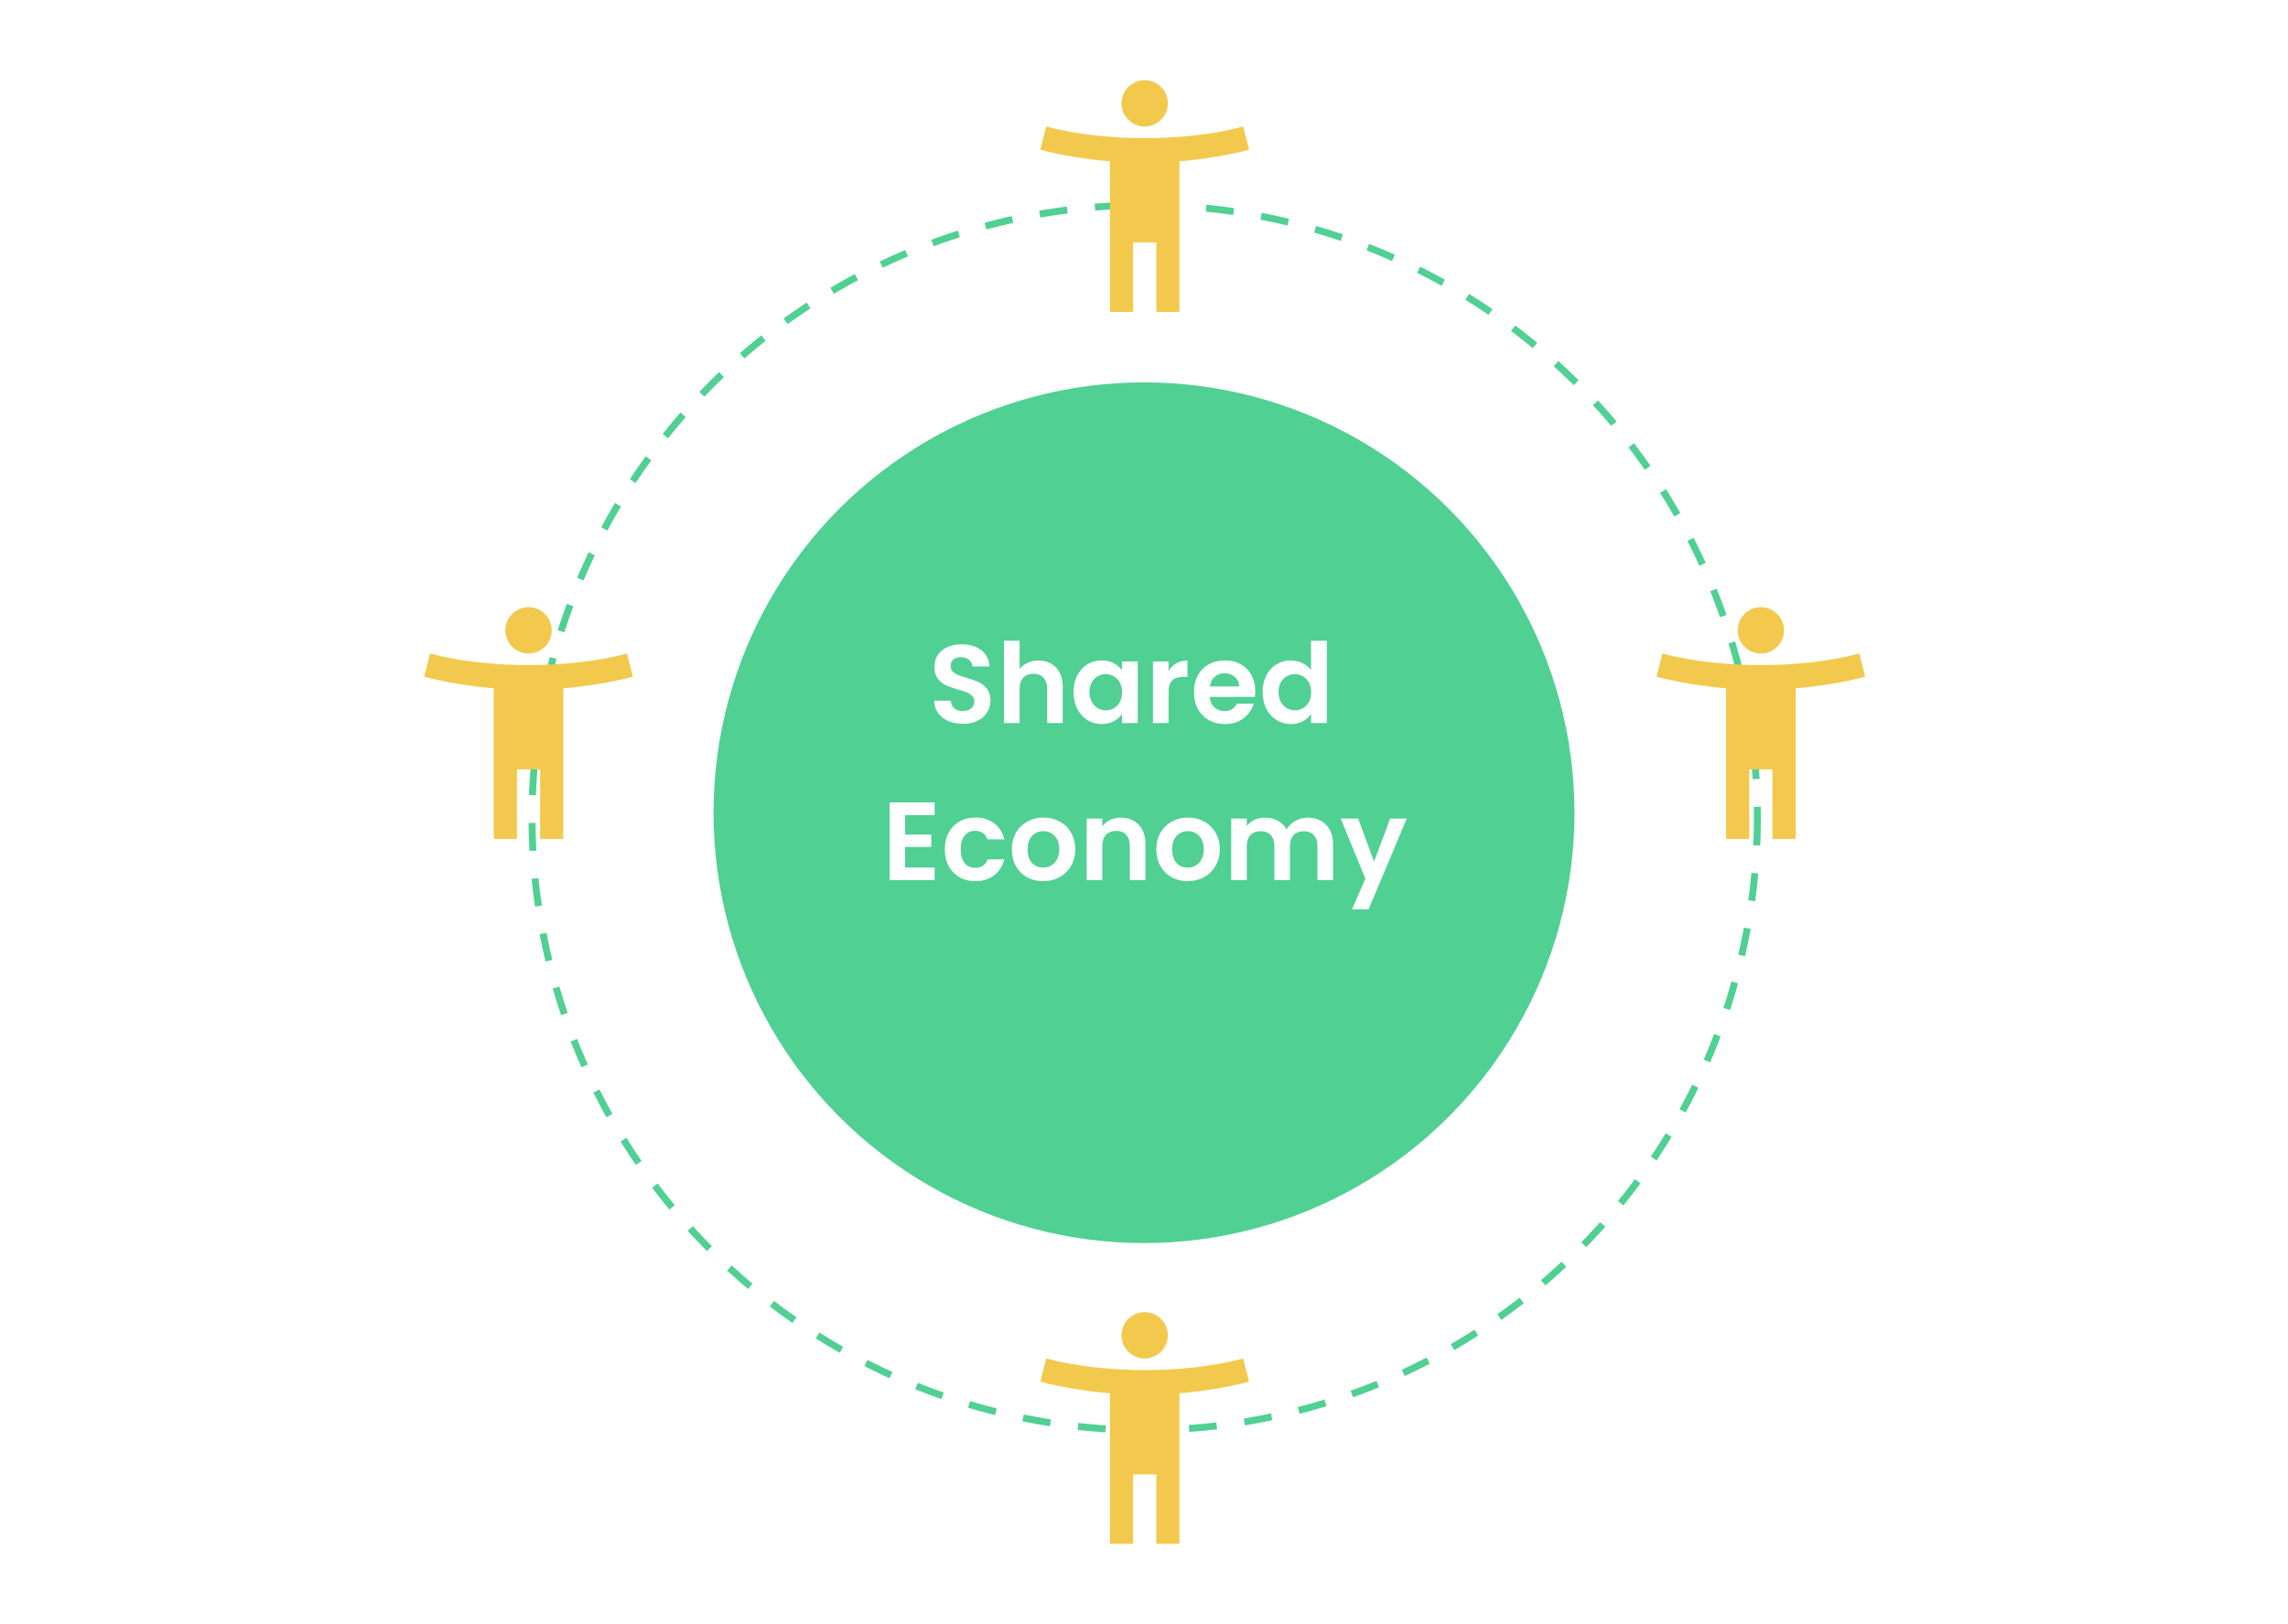<svg width="1645" height="1168" viewBox="0 0 1645 1168" fill="none" xmlns="http://www.w3.org/2000/svg">
<rect width="1645" height="1168" fill="white"/>
<circle cx="822.5" cy="584.5" r="309.5" fill="#50D093"/>
<path d="M692.37 520.56C688.477 520.56 684.957 519.893 681.81 518.56C678.717 517.227 676.264 515.307 674.45 512.8C672.637 510.293 671.704 507.333 671.65 503.92H683.65C683.81 506.213 684.61 508.027 686.05 509.36C687.544 510.693 689.57 511.36 692.13 511.36C694.744 511.36 696.797 510.747 698.29 509.52C699.784 508.24 700.53 506.587 700.53 504.56C700.53 502.907 700.024 501.547 699.01 500.48C697.997 499.413 696.717 498.587 695.17 498C693.677 497.36 691.597 496.667 688.93 495.92C685.304 494.853 682.344 493.813 680.05 492.8C677.81 491.733 675.864 490.16 674.21 488.08C672.61 485.947 671.81 483.12 671.81 479.6C671.81 476.293 672.637 473.413 674.29 470.96C675.944 468.507 678.264 466.64 681.25 465.36C684.237 464.027 687.65 463.36 691.49 463.36C697.25 463.36 701.917 464.773 705.49 467.6C709.117 470.373 711.117 474.267 711.49 479.28H699.17C699.064 477.36 698.237 475.787 696.69 474.56C695.197 473.28 693.197 472.64 690.69 472.64C688.504 472.64 686.744 473.2 685.41 474.32C684.13 475.44 683.49 477.067 683.49 479.2C683.49 480.693 683.97 481.947 684.93 482.96C685.944 483.92 687.17 484.72 688.61 485.36C690.104 485.947 692.184 486.64 694.85 487.44C698.477 488.507 701.437 489.573 703.73 490.64C706.024 491.707 707.997 493.307 709.65 495.44C711.304 497.573 712.13 500.373 712.13 503.84C712.13 506.827 711.357 509.6 709.81 512.16C708.264 514.72 705.997 516.773 703.01 518.32C700.024 519.813 696.477 520.56 692.37 520.56ZM746.8 475.04C750.16 475.04 753.147 475.787 755.76 477.28C758.374 478.72 760.4 480.88 761.84 483.76C763.334 486.587 764.08 490 764.08 494V520H752.88V495.52C752.88 492 752 489.307 750.24 487.44C748.48 485.52 746.08 484.56 743.04 484.56C739.947 484.56 737.494 485.52 735.68 487.44C733.92 489.307 733.04 492 733.04 495.52V520H721.84V460.8H733.04V481.2C734.48 479.28 736.4 477.787 738.8 476.72C741.2 475.6 743.867 475.04 746.8 475.04ZM771.851 497.68C771.851 493.2 772.731 489.227 774.491 485.76C776.304 482.293 778.731 479.627 781.771 477.76C784.864 475.893 788.304 474.96 792.091 474.96C795.398 474.96 798.278 475.627 800.731 476.96C803.238 478.293 805.238 479.973 806.731 482V475.68H818.011V520H806.731V513.52C805.291 515.6 803.291 517.333 800.731 518.72C798.224 520.053 795.318 520.72 792.011 520.72C788.278 520.72 784.864 519.76 781.771 517.84C778.731 515.92 776.304 513.227 774.491 509.76C772.731 506.24 771.851 502.213 771.851 497.68ZM806.731 497.84C806.731 495.12 806.198 492.8 805.131 490.88C804.064 488.907 802.624 487.413 800.811 486.4C798.998 485.333 797.051 484.8 794.971 484.8C792.891 484.8 790.971 485.307 789.211 486.32C787.451 487.333 786.011 488.827 784.891 490.8C783.824 492.72 783.291 495.013 783.291 497.68C783.291 500.347 783.824 502.693 784.891 504.72C786.011 506.693 787.451 508.213 789.211 509.28C791.024 510.347 792.944 510.88 794.971 510.88C797.051 510.88 798.998 510.373 800.811 509.36C802.624 508.293 804.064 506.8 805.131 504.88C806.198 502.907 806.731 500.56 806.731 497.84ZM840.15 482.56C841.59 480.213 843.456 478.373 845.75 477.04C848.096 475.707 850.763 475.04 853.75 475.04V486.8H850.79C847.27 486.8 844.603 487.627 842.79 489.28C841.03 490.933 840.15 493.813 840.15 497.92V520H828.95V475.68H840.15V482.56ZM902.493 496.88C902.493 498.48 902.387 499.92 902.173 501.2H869.773C870.04 504.4 871.16 506.907 873.133 508.72C875.107 510.533 877.533 511.44 880.413 511.44C884.573 511.44 887.533 509.653 889.293 506.08H901.373C900.093 510.347 897.64 513.867 894.013 516.64C890.387 519.36 885.933 520.72 880.653 520.72C876.387 520.72 872.547 519.787 869.133 517.92C865.773 516 863.133 513.307 861.213 509.84C859.347 506.373 858.413 502.373 858.413 497.84C858.413 493.253 859.347 489.227 861.213 485.76C863.08 482.293 865.693 479.627 869.053 477.76C872.413 475.893 876.28 474.96 880.653 474.96C884.867 474.96 888.627 475.867 891.933 477.68C895.293 479.493 897.88 482.08 899.693 485.44C901.56 488.747 902.493 492.56 902.493 496.88ZM890.893 493.68C890.84 490.8 889.8 488.507 887.773 486.8C885.747 485.04 883.267 484.16 880.333 484.16C877.56 484.16 875.213 485.013 873.293 486.72C871.427 488.373 870.28 490.693 869.853 493.68H890.893ZM907.788 497.68C907.788 493.2 908.668 489.227 910.428 485.76C912.242 482.293 914.695 479.627 917.788 477.76C920.882 475.893 924.322 474.96 928.108 474.96C930.988 474.96 933.735 475.6 936.348 476.88C938.962 478.107 941.042 479.76 942.588 481.84V460.8H953.948V520H942.588V513.44C941.202 515.627 939.255 517.387 936.748 518.72C934.242 520.053 931.335 520.72 928.028 520.72C924.295 520.72 920.882 519.76 917.788 517.84C914.695 515.92 912.242 513.227 910.428 509.76C908.668 506.24 907.788 502.213 907.788 497.68ZM942.668 497.84C942.668 495.12 942.135 492.8 941.068 490.88C940.002 488.907 938.562 487.413 936.748 486.4C934.935 485.333 932.988 484.8 930.908 484.8C928.828 484.8 926.908 485.307 925.148 486.32C923.388 487.333 921.948 488.827 920.828 490.8C919.762 492.72 919.228 495.013 919.228 497.68C919.228 500.347 919.762 502.693 920.828 504.72C921.948 506.693 923.388 508.213 925.148 509.28C926.962 510.347 928.882 510.88 930.908 510.88C932.988 510.88 934.935 510.373 936.748 509.36C938.562 508.293 940.002 506.8 941.068 504.88C942.135 502.907 942.668 500.56 942.668 497.84ZM650.775 586.2V600.2H669.575V609.08H650.775V623.88H671.975V633H639.575V577.08H671.975V586.2H650.775ZM679.273 610.84C679.273 606.253 680.206 602.253 682.073 598.84C683.939 595.373 686.526 592.707 689.833 590.84C693.139 588.92 696.926 587.96 701.193 587.96C706.686 587.96 711.219 589.347 714.793 592.12C718.419 594.84 720.846 598.68 722.073 603.64H709.993C709.353 601.72 708.259 600.227 706.713 599.16C705.219 598.04 703.353 597.48 701.113 597.48C697.913 597.48 695.379 598.653 693.513 601C691.646 603.293 690.713 606.573 690.713 610.84C690.713 615.053 691.646 618.333 693.513 620.68C695.379 622.973 697.913 624.12 701.113 624.12C705.646 624.12 708.606 622.093 709.993 618.04H722.073C720.846 622.84 718.419 626.653 714.793 629.48C711.166 632.307 706.633 633.72 701.193 633.72C696.926 633.72 693.139 632.787 689.833 630.92C686.526 629 683.939 626.333 682.073 622.92C680.206 619.453 679.273 615.427 679.273 610.84ZM749.958 633.72C745.691 633.72 741.851 632.787 738.438 630.92C735.024 629 732.331 626.307 730.358 622.84C728.438 619.373 727.478 615.373 727.478 610.84C727.478 606.307 728.464 602.307 730.438 598.84C732.464 595.373 735.211 592.707 738.678 590.84C742.144 588.92 746.011 587.96 750.278 587.96C754.544 587.96 758.411 588.92 761.878 590.84C765.344 592.707 768.064 595.373 770.038 598.84C772.064 602.307 773.078 606.307 773.078 610.84C773.078 615.373 772.038 619.373 769.958 622.84C767.931 626.307 765.158 629 761.638 630.92C758.171 632.787 754.278 633.72 749.958 633.72ZM749.958 623.96C751.984 623.96 753.878 623.48 755.638 622.52C757.451 621.507 758.891 620.013 759.958 618.04C761.024 616.067 761.558 613.667 761.558 610.84C761.558 606.627 760.438 603.4 758.198 601.16C756.011 598.867 753.318 597.72 750.118 597.72C746.918 597.72 744.224 598.867 742.038 601.16C739.904 603.4 738.838 606.627 738.838 610.84C738.838 615.053 739.878 618.307 741.958 620.6C744.091 622.84 746.758 623.96 749.958 623.96ZM805.853 588.04C811.133 588.04 815.4 589.72 818.653 593.08C821.907 596.387 823.533 601.027 823.533 607V633H812.333V608.52C812.333 605 811.453 602.307 809.693 600.44C807.933 598.52 805.533 597.56 802.493 597.56C799.4 597.56 796.947 598.52 795.133 600.44C793.373 602.307 792.493 605 792.493 608.52V633H781.293V588.68H792.493V594.2C793.987 592.28 795.88 590.787 798.173 589.72C800.52 588.6 803.08 588.04 805.853 588.04ZM853.864 633.72C849.597 633.72 845.757 632.787 842.344 630.92C838.931 629 836.237 626.307 834.264 622.84C832.344 619.373 831.384 615.373 831.384 610.84C831.384 606.307 832.371 602.307 834.344 598.84C836.371 595.373 839.117 592.707 842.584 590.84C846.051 588.92 849.917 587.96 854.184 587.96C858.451 587.96 862.317 588.92 865.784 590.84C869.251 592.707 871.971 595.373 873.944 598.84C875.971 602.307 876.984 606.307 876.984 610.84C876.984 615.373 875.944 619.373 873.864 622.84C871.837 626.307 869.064 629 865.544 630.92C862.077 632.787 858.184 633.72 853.864 633.72ZM853.864 623.96C855.891 623.96 857.784 623.48 859.544 622.52C861.357 621.507 862.797 620.013 863.864 618.04C864.931 616.067 865.464 613.667 865.464 610.84C865.464 606.627 864.344 603.4 862.104 601.16C859.917 598.867 857.224 597.72 854.024 597.72C850.824 597.72 848.131 598.867 845.944 601.16C843.811 603.4 842.744 606.627 842.744 610.84C842.744 615.053 843.784 618.307 845.864 620.6C847.997 622.84 850.664 623.96 853.864 623.96ZM940.24 588.04C945.68 588.04 950.053 589.72 953.36 593.08C956.72 596.387 958.4 601.027 958.4 607V633H947.2V608.52C947.2 605.053 946.32 602.413 944.56 600.6C942.8 598.733 940.4 597.8 937.36 597.8C934.32 597.8 931.893 598.733 930.08 600.6C928.32 602.413 927.44 605.053 927.44 608.52V633H916.24V608.52C916.24 605.053 915.36 602.413 913.6 600.6C911.84 598.733 909.44 597.8 906.4 597.8C903.306 597.8 900.853 598.733 899.04 600.6C897.28 602.413 896.4 605.053 896.4 608.52V633H885.2V588.68H896.4V594.04C897.84 592.173 899.68 590.707 901.92 589.64C904.213 588.573 906.72 588.04 909.44 588.04C912.906 588.04 916 588.787 918.72 590.28C921.44 591.72 923.546 593.8 925.04 596.52C926.48 593.96 928.56 591.907 931.28 590.36C934.053 588.813 937.04 588.04 940.24 588.04ZM1011.43 588.68L983.988 653.96H972.068L981.668 631.88L963.908 588.68H976.468L987.908 619.64L999.508 588.68H1011.43Z" fill="white"/>
<g filter="url(#filter0_d)">
<circle cx="823" cy="584" r="440.5" stroke="#50D093" stroke-width="5" stroke-dasharray="20 20"/>
</g>
<path fill-rule="evenodd" clip-rule="evenodd" d="M839.667 74.333C839.667 83.5 832.167 91 823 91C813.833 91 806.333 83.5 806.333 74.333C806.333 65.167 813.833 57.667 823 57.667C832.167 57.667 839.667 65.167 839.667 74.333ZM823 99.333C846.583 99.333 872.083 96.833 893.833 91L898 107.667C882.5 111.833 864.667 114.583 848 116V224.333H831.333V174.333H814.667V224.333H798V116C781.333 114.583 763.5 111.833 748 107.667L752.167 91C773.917 96.833 799.417 99.333 823 99.333Z" fill="#F2C94C"/>
<path fill-rule="evenodd" clip-rule="evenodd" d="M396.667 453.333C396.667 462.5 389.167 470 380 470C370.833 470 363.333 462.5 363.333 453.333C363.333 444.167 370.833 436.667 380 436.667C389.167 436.667 396.667 444.167 396.667 453.333ZM380 478.333C403.583 478.333 429.083 475.833 450.833 470L455 486.667C439.5 490.833 421.667 493.583 405 495V603.333H388.333V553.333H371.667V603.333H355V495C338.333 493.583 320.5 490.833 305 486.667L309.167 470C330.917 475.833 356.417 478.333 380 478.333Z" fill="#F2C94C"/>
<path fill-rule="evenodd" clip-rule="evenodd" d="M839.667 960.333C839.667 969.5 832.167 977 823 977C813.833 977 806.333 969.5 806.333 960.333C806.333 951.167 813.833 943.667 823 943.667C832.167 943.667 839.667 951.167 839.667 960.333ZM823 985.333C846.583 985.333 872.083 982.833 893.833 977L898 993.667C882.5 997.833 864.667 1000.58 848 1002V1110.33H831.333V1060.33H814.667V1110.33H798V1002C781.333 1000.58 763.5 997.833 748 993.667L752.167 977C773.917 982.833 799.417 985.333 823 985.333Z" fill="#F2C94C"/>
<path fill-rule="evenodd" clip-rule="evenodd" d="M1282.67 453.333C1282.67 462.5 1275.17 470 1266 470C1256.83 470 1249.33 462.5 1249.33 453.333C1249.33 444.167 1256.83 436.667 1266 436.667C1275.17 436.667 1282.67 444.167 1282.67 453.333ZM1266 478.333C1289.58 478.333 1315.08 475.833 1336.83 470L1341 486.667C1325.5 490.833 1307.67 493.583 1291 495V603.333H1274.33V553.333H1257.67V603.333H1241V495C1224.33 493.583 1206.5 490.833 1191 486.667L1195.17 470C1216.92 475.833 1242.42 478.333 1266 478.333Z" fill="#F2C94C"/>
<defs>
<filter id="filter0_d" x="376" y="141" width="894" height="894" filterUnits="userSpaceOnUse" color-interpolation-filters="sRGB">
<feFlood flood-opacity="0" result="BackgroundImageFix"/>
<feColorMatrix in="SourceAlpha" type="matrix" values="0 0 0 0 0 0 0 0 0 0 0 0 0 0 0 0 0 0 127 0"/>
<feOffset dy="4"/>
<feGaussianBlur stdDeviation="2"/>
<feColorMatrix type="matrix" values="0 0 0 0 0 0 0 0 0 0 0 0 0 0 0 0 0 0 0.25 0"/>
<feBlend mode="normal" in2="BackgroundImageFix" result="effect1_dropShadow"/>
<feBlend mode="normal" in="SourceGraphic" in2="effect1_dropShadow" result="shape"/>
</filter>
</defs>
</svg>
